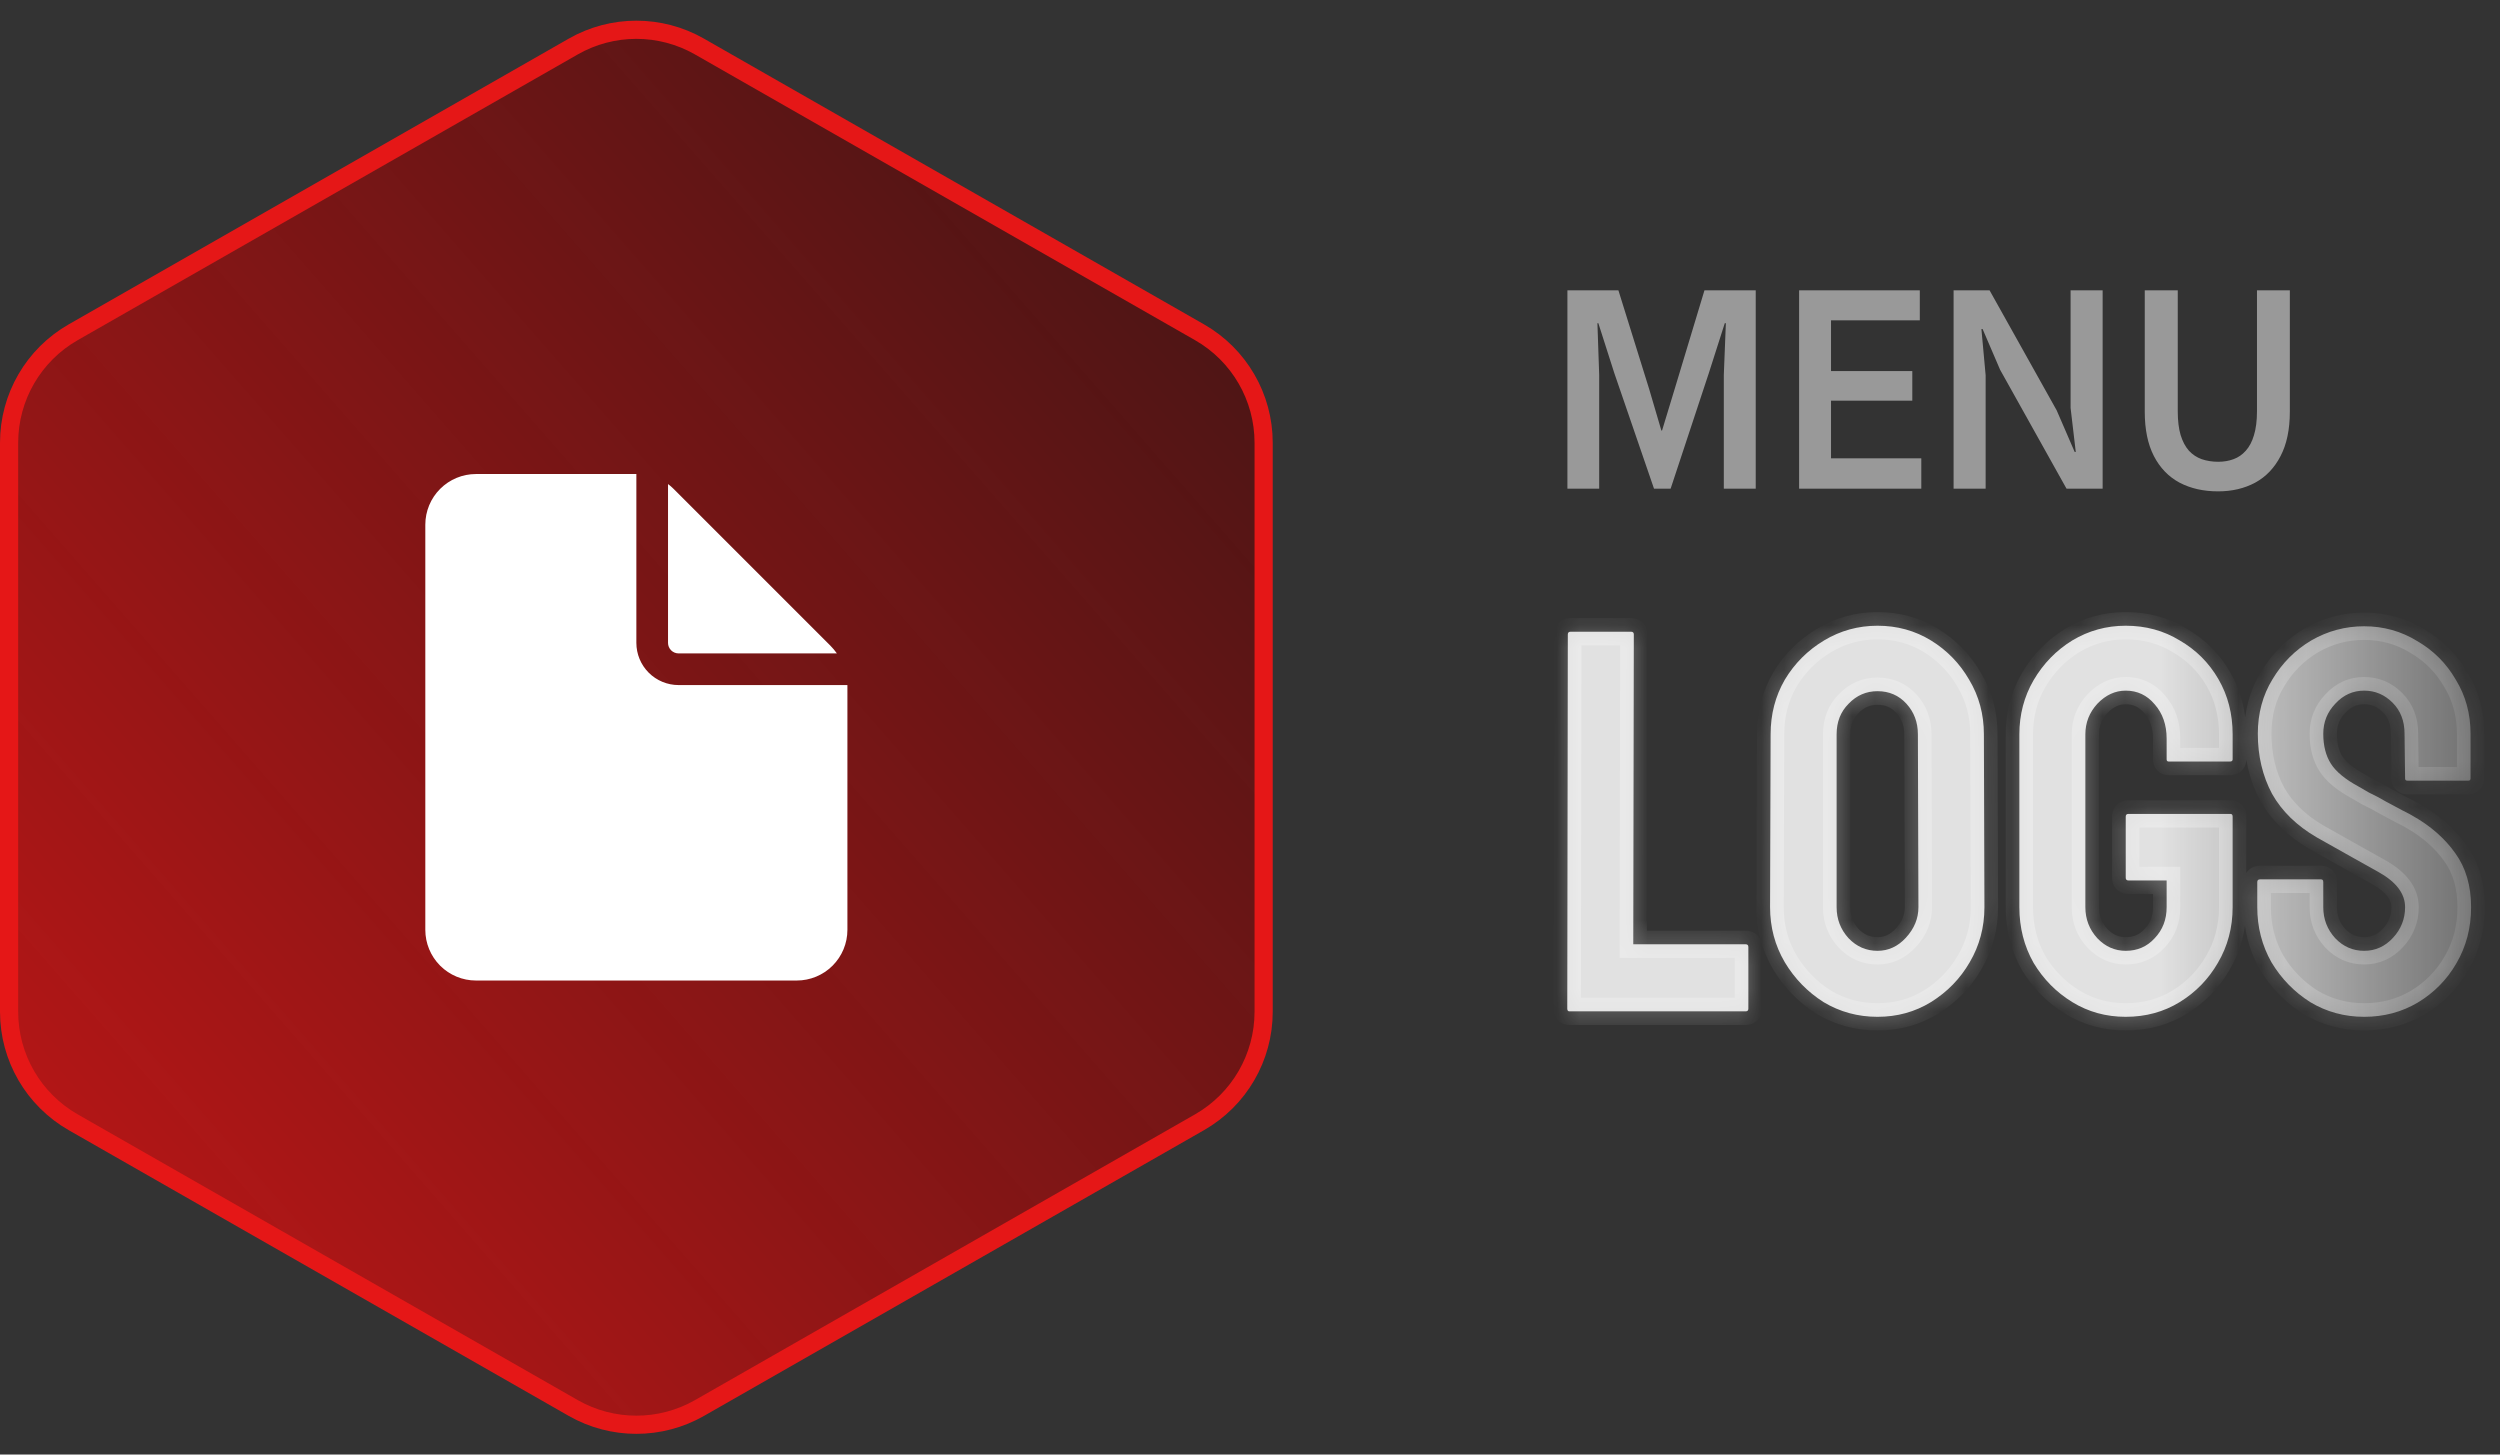 <svg width="110" height="64" viewBox="0 0 110 64" fill="none" xmlns="http://www.w3.org/2000/svg">
<rect x="0" y="0" width="110" height="64" fill="#333333" stroke="none"/>
<path d="M30.778 61.952C29.057 62.935 26.943 62.935 25.222 61.952L3.222 49.38C1.477 48.383 0.4 46.528 0.4 44.518L0.4 19.481C0.4 17.471 1.477 15.616 3.222 14.619L25.222 2.048C26.943 1.064 29.057 1.064 30.778 2.048L52.778 14.619C54.523 15.616 55.6 17.471 55.6 19.481L55.6 44.518C55.6 46.528 54.523 48.383 52.778 49.38L30.778 61.952Z" fill="black" fill-opacity="0.6"/>
<path d="M30.778 61.952C29.057 62.935 26.943 62.935 25.222 61.952L3.222 49.38C1.477 48.383 0.4 46.528 0.4 44.518L0.4 19.481C0.4 17.471 1.477 15.616 3.222 14.619L25.222 2.048C26.943 1.064 29.057 1.064 30.778 2.048L52.778 14.619C54.523 15.616 55.6 17.471 55.6 19.481L55.6 44.518C55.6 46.528 54.523 48.383 52.778 49.38L30.778 61.952Z" fill="url(#paint0_linear_823_10310)"/>
<path d="M30.778 61.952C29.057 62.935 26.943 62.935 25.222 61.952L3.222 49.38C1.477 48.383 0.4 46.528 0.4 44.518L0.4 19.481C0.4 17.471 1.477 15.616 3.222 14.619L25.222 2.048C26.943 1.064 29.057 1.064 30.778 2.048L52.778 14.619C54.523 15.616 55.6 17.471 55.6 19.481L55.6 44.518C55.6 46.528 54.523 48.383 52.778 49.38L30.778 61.952Z" stroke="#E51717" stroke-width="0.8"/>
<path d="M28 20.857V28.286C28 28.778 28.196 29.251 28.544 29.599C28.892 29.947 29.365 30.143 29.857 30.143H37.285L37.286 30.215V40.914C37.286 41.505 37.051 42.072 36.633 42.49C36.215 42.908 35.648 43.143 35.057 43.143H20.943C20.352 43.143 19.785 42.908 19.367 42.49C18.949 42.072 18.714 41.505 18.714 40.914V23.086C18.714 22.495 18.949 21.928 19.367 21.51C19.785 21.092 20.352 20.857 20.943 20.857H28Z" fill="white"/>
<path d="M29.393 21.298V28.286C29.393 28.409 29.442 28.527 29.529 28.614C29.616 28.701 29.734 28.75 29.857 28.75H36.823C36.737 28.629 36.642 28.516 36.538 28.41L29.638 21.51C29.561 21.433 29.48 21.363 29.393 21.298Z" fill="white"/>
<path d="M68.966 21.5V12.776H71.21L72.56 17.108L73.1 18.944H73.13L73.688 17.108L74.996 12.776H77.252V21.5H75.848V16.496L75.938 14.222H75.89L75.188 16.418L73.508 21.5H72.776L71.03 16.418L70.328 14.222H70.286L70.364 16.496V21.5H68.966ZM79.161 21.5V12.776H84.471V14.096H79.971L80.565 13.448V16.742L79.971 16.328H84.141V17.63H80.217L80.565 17.174V20.822L79.971 20.168H84.537V21.5H79.161ZM85.958 21.5V12.776H87.542L90.494 18.056L91.286 19.886H91.334L91.106 17.948V12.776H92.516V21.5H90.926L88.004 16.268L87.236 14.48H87.182L87.368 16.514V21.5H85.958ZM97.597 21.62C96.953 21.62 96.387 21.492 95.899 21.236C95.415 20.976 95.039 20.586 94.771 20.066C94.503 19.546 94.369 18.894 94.369 18.11V12.776H95.821V18.092C95.821 18.508 95.863 18.858 95.947 19.142C96.035 19.426 96.157 19.656 96.313 19.832C96.473 20.004 96.661 20.128 96.877 20.204C97.097 20.28 97.339 20.318 97.603 20.318C97.847 20.318 98.071 20.28 98.275 20.204C98.483 20.128 98.663 20.004 98.815 19.832C98.971 19.66 99.091 19.432 99.175 19.148C99.263 18.86 99.307 18.508 99.307 18.092V12.776H100.753V18.11C100.753 18.894 100.617 19.546 100.345 20.066C100.077 20.586 99.705 20.976 99.229 21.236C98.753 21.492 98.209 21.62 97.597 21.62Z" fill="#DDDDDD" fill-opacity="0.6"/>
<mask id="path-5-inside-1_823_10310" fill="white">
<path d="M69.056 44.5C68.992 44.5 68.96 44.46 68.96 44.38L68.984 27.916C68.984 27.836 69.024 27.796 69.104 27.796H71.768C71.848 27.796 71.888 27.836 71.888 27.916L71.864 41.548H76.808C76.888 41.548 76.928 41.588 76.928 41.668V44.38C76.928 44.46 76.888 44.5 76.808 44.5H69.056ZM82.611 44.74C81.747 44.74 80.955 44.524 80.235 44.092C79.531 43.644 78.963 43.06 78.531 42.34C78.099 41.604 77.883 40.796 77.883 39.916L77.907 32.308C77.907 31.428 78.115 30.628 78.531 29.908C78.963 29.188 79.539 28.612 80.259 28.18C80.979 27.748 81.763 27.532 82.611 27.532C83.475 27.532 84.259 27.748 84.963 28.18C85.667 28.612 86.227 29.188 86.643 29.908C87.075 30.628 87.291 31.428 87.291 32.308L87.315 39.916C87.315 40.796 87.099 41.604 86.667 42.34C86.251 43.06 85.683 43.644 84.963 44.092C84.259 44.524 83.475 44.74 82.611 44.74ZM82.611 41.836C83.091 41.836 83.507 41.644 83.859 41.26C84.227 40.86 84.411 40.412 84.411 39.916L84.387 32.308C84.387 31.78 84.219 31.332 83.883 30.964C83.547 30.596 83.123 30.412 82.611 30.412C82.115 30.412 81.691 30.596 81.339 30.964C80.987 31.316 80.811 31.764 80.811 32.308V39.916C80.811 40.444 80.987 40.9 81.339 41.284C81.691 41.652 82.115 41.836 82.611 41.836ZM93.532 44.74C92.668 44.74 91.884 44.524 91.18 44.092C90.476 43.66 89.908 43.084 89.476 42.364C89.06 41.628 88.852 40.812 88.852 39.916V32.308C88.852 31.444 89.06 30.652 89.476 29.932C89.908 29.196 90.476 28.612 91.18 28.18C91.9 27.748 92.684 27.532 93.532 27.532C94.412 27.532 95.204 27.748 95.908 28.18C96.628 28.596 97.196 29.164 97.612 29.884C98.028 30.604 98.236 31.412 98.236 32.308V33.412C98.236 33.476 98.196 33.508 98.116 33.508H95.428C95.364 33.508 95.332 33.476 95.332 33.412V32.5C95.332 31.892 95.156 31.388 94.804 30.988C94.468 30.588 94.044 30.388 93.532 30.388C93.068 30.388 92.652 30.58 92.284 30.964C91.932 31.348 91.756 31.796 91.756 32.308V39.916C91.756 40.444 91.932 40.9 92.284 41.284C92.636 41.652 93.052 41.836 93.532 41.836C94.044 41.836 94.468 41.652 94.804 41.284C95.156 40.916 95.332 40.46 95.332 39.916V38.74H93.652C93.572 38.74 93.532 38.7 93.532 38.62V35.932C93.532 35.852 93.572 35.812 93.652 35.812H98.14C98.204 35.812 98.236 35.852 98.236 35.932V39.916C98.236 40.812 98.02 41.628 97.588 42.364C97.172 43.084 96.612 43.66 95.908 44.092C95.204 44.524 94.412 44.74 93.532 44.74ZM104.024 44.74C103.16 44.74 102.368 44.524 101.648 44.092C100.944 43.644 100.376 43.06 99.944 42.34C99.528 41.604 99.32 40.796 99.32 39.916V38.812C99.32 38.732 99.36 38.692 99.44 38.692H102.128C102.192 38.692 102.224 38.732 102.224 38.812V39.916C102.224 40.444 102.4 40.9 102.752 41.284C103.104 41.652 103.528 41.836 104.024 41.836C104.52 41.836 104.944 41.644 105.296 41.26C105.648 40.876 105.824 40.428 105.824 39.916C105.824 39.324 105.44 38.812 104.672 38.38C104.416 38.236 104.016 38.012 103.472 37.708C102.928 37.404 102.416 37.116 101.936 36.844C101.056 36.332 100.4 35.692 99.968 34.924C99.552 34.14 99.344 33.26 99.344 32.284C99.344 31.388 99.56 30.588 99.992 29.884C100.424 29.164 100.992 28.596 101.696 28.18C102.416 27.764 103.192 27.556 104.024 27.556C104.872 27.556 105.648 27.772 106.352 28.204C107.072 28.62 107.64 29.188 108.056 29.908C108.488 30.612 108.704 31.404 108.704 32.284V34.252C108.704 34.316 108.672 34.348 108.608 34.348H105.92C105.856 34.348 105.824 34.316 105.824 34.252L105.8 32.284C105.8 31.724 105.624 31.268 105.272 30.916C104.92 30.564 104.504 30.388 104.024 30.388C103.528 30.388 103.104 30.58 102.752 30.964C102.4 31.332 102.224 31.772 102.224 32.284C102.224 32.812 102.336 33.252 102.56 33.604C102.784 33.956 103.192 34.292 103.784 34.612C103.864 34.66 104.016 34.748 104.24 34.876C104.48 34.988 104.736 35.124 105.008 35.284C105.28 35.428 105.52 35.556 105.728 35.668C105.952 35.78 106.088 35.852 106.136 35.884C106.936 36.332 107.568 36.884 108.032 37.54C108.496 38.18 108.728 38.972 108.728 39.916C108.728 40.828 108.512 41.652 108.08 42.388C107.664 43.108 107.096 43.684 106.376 44.116C105.672 44.532 104.888 44.74 104.024 44.74Z"/>
</mask>
<path d="M69.056 44.5C68.992 44.5 68.96 44.46 68.96 44.38L68.984 27.916C68.984 27.836 69.024 27.796 69.104 27.796H71.768C71.848 27.796 71.888 27.836 71.888 27.916L71.864 41.548H76.808C76.888 41.548 76.928 41.588 76.928 41.668V44.38C76.928 44.46 76.888 44.5 76.808 44.5H69.056ZM82.611 44.74C81.747 44.74 80.955 44.524 80.235 44.092C79.531 43.644 78.963 43.06 78.531 42.34C78.099 41.604 77.883 40.796 77.883 39.916L77.907 32.308C77.907 31.428 78.115 30.628 78.531 29.908C78.963 29.188 79.539 28.612 80.259 28.18C80.979 27.748 81.763 27.532 82.611 27.532C83.475 27.532 84.259 27.748 84.963 28.18C85.667 28.612 86.227 29.188 86.643 29.908C87.075 30.628 87.291 31.428 87.291 32.308L87.315 39.916C87.315 40.796 87.099 41.604 86.667 42.34C86.251 43.06 85.683 43.644 84.963 44.092C84.259 44.524 83.475 44.74 82.611 44.74ZM82.611 41.836C83.091 41.836 83.507 41.644 83.859 41.26C84.227 40.86 84.411 40.412 84.411 39.916L84.387 32.308C84.387 31.78 84.219 31.332 83.883 30.964C83.547 30.596 83.123 30.412 82.611 30.412C82.115 30.412 81.691 30.596 81.339 30.964C80.987 31.316 80.811 31.764 80.811 32.308V39.916C80.811 40.444 80.987 40.9 81.339 41.284C81.691 41.652 82.115 41.836 82.611 41.836ZM93.532 44.74C92.668 44.74 91.884 44.524 91.18 44.092C90.476 43.66 89.908 43.084 89.476 42.364C89.06 41.628 88.852 40.812 88.852 39.916V32.308C88.852 31.444 89.06 30.652 89.476 29.932C89.908 29.196 90.476 28.612 91.18 28.18C91.9 27.748 92.684 27.532 93.532 27.532C94.412 27.532 95.204 27.748 95.908 28.18C96.628 28.596 97.196 29.164 97.612 29.884C98.028 30.604 98.236 31.412 98.236 32.308V33.412C98.236 33.476 98.196 33.508 98.116 33.508H95.428C95.364 33.508 95.332 33.476 95.332 33.412V32.5C95.332 31.892 95.156 31.388 94.804 30.988C94.468 30.588 94.044 30.388 93.532 30.388C93.068 30.388 92.652 30.58 92.284 30.964C91.932 31.348 91.756 31.796 91.756 32.308V39.916C91.756 40.444 91.932 40.9 92.284 41.284C92.636 41.652 93.052 41.836 93.532 41.836C94.044 41.836 94.468 41.652 94.804 41.284C95.156 40.916 95.332 40.46 95.332 39.916V38.74H93.652C93.572 38.74 93.532 38.7 93.532 38.62V35.932C93.532 35.852 93.572 35.812 93.652 35.812H98.14C98.204 35.812 98.236 35.852 98.236 35.932V39.916C98.236 40.812 98.02 41.628 97.588 42.364C97.172 43.084 96.612 43.66 95.908 44.092C95.204 44.524 94.412 44.74 93.532 44.74ZM104.024 44.74C103.16 44.74 102.368 44.524 101.648 44.092C100.944 43.644 100.376 43.06 99.944 42.34C99.528 41.604 99.32 40.796 99.32 39.916V38.812C99.32 38.732 99.36 38.692 99.44 38.692H102.128C102.192 38.692 102.224 38.732 102.224 38.812V39.916C102.224 40.444 102.4 40.9 102.752 41.284C103.104 41.652 103.528 41.836 104.024 41.836C104.52 41.836 104.944 41.644 105.296 41.26C105.648 40.876 105.824 40.428 105.824 39.916C105.824 39.324 105.44 38.812 104.672 38.38C104.416 38.236 104.016 38.012 103.472 37.708C102.928 37.404 102.416 37.116 101.936 36.844C101.056 36.332 100.4 35.692 99.968 34.924C99.552 34.14 99.344 33.26 99.344 32.284C99.344 31.388 99.56 30.588 99.992 29.884C100.424 29.164 100.992 28.596 101.696 28.18C102.416 27.764 103.192 27.556 104.024 27.556C104.872 27.556 105.648 27.772 106.352 28.204C107.072 28.62 107.64 29.188 108.056 29.908C108.488 30.612 108.704 31.404 108.704 32.284V34.252C108.704 34.316 108.672 34.348 108.608 34.348H105.92C105.856 34.348 105.824 34.316 105.824 34.252L105.8 32.284C105.8 31.724 105.624 31.268 105.272 30.916C104.92 30.564 104.504 30.388 104.024 30.388C103.528 30.388 103.104 30.58 102.752 30.964C102.4 31.332 102.224 31.772 102.224 32.284C102.224 32.812 102.336 33.252 102.56 33.604C102.784 33.956 103.192 34.292 103.784 34.612C103.864 34.66 104.016 34.748 104.24 34.876C104.48 34.988 104.736 35.124 105.008 35.284C105.28 35.428 105.52 35.556 105.728 35.668C105.952 35.78 106.088 35.852 106.136 35.884C106.936 36.332 107.568 36.884 108.032 37.54C108.496 38.18 108.728 38.972 108.728 39.916C108.728 40.828 108.512 41.652 108.08 42.388C107.664 43.108 107.096 43.684 106.376 44.116C105.672 44.532 104.888 44.74 104.024 44.74Z" fill="url(#paint1_linear_823_10310)" fill-opacity="0.85"/>
<path d="M68.96 44.38L68.36 44.379V44.38H68.96ZM68.984 27.916L69.584 27.917V27.916H68.984ZM71.888 27.916L72.488 27.917V27.916H71.888ZM71.864 41.548L71.264 41.547L71.263 42.148H71.864V41.548ZM69.056 43.9C69.156 43.9 69.327 43.938 69.453 44.095C69.558 44.227 69.56 44.356 69.56 44.38H68.36C68.36 44.484 68.378 44.673 68.516 44.845C68.673 45.042 68.892 45.1 69.056 45.1V43.9ZM69.56 44.381L69.584 27.917L68.384 27.915L68.36 44.379L69.56 44.381ZM69.584 27.916C69.584 27.968 69.57 28.118 69.438 28.25C69.306 28.383 69.156 28.396 69.104 28.396V27.196C68.972 27.196 68.762 27.23 68.59 27.402C68.418 27.574 68.384 27.784 68.384 27.916H69.584ZM69.104 28.396H71.768V27.196H69.104V28.396ZM71.768 28.396C71.716 28.396 71.566 28.383 71.434 28.25C71.302 28.118 71.288 27.968 71.288 27.916H72.488C72.488 27.784 72.454 27.574 72.282 27.402C72.11 27.23 71.9 27.196 71.768 27.196V28.396ZM71.288 27.915L71.264 41.547L72.464 41.549L72.488 27.917L71.288 27.915ZM71.864 42.148H76.808V40.948H71.864V42.148ZM76.808 42.148C76.755 42.148 76.606 42.135 76.474 42.002C76.341 41.87 76.328 41.721 76.328 41.668H77.528C77.528 41.535 77.495 41.326 77.322 41.154C77.15 40.981 76.941 40.948 76.808 40.948V42.148ZM76.328 41.668V44.38H77.528V41.668H76.328ZM76.328 44.38C76.328 44.328 76.341 44.178 76.474 44.046C76.606 43.913 76.755 43.9 76.808 43.9V45.1C76.941 45.1 77.15 45.066 77.322 44.894C77.495 44.722 77.528 44.513 77.528 44.38H76.328ZM76.808 43.9H69.056V45.1H76.808V43.9ZM80.235 44.092L79.913 44.598L79.919 44.602L79.926 44.606L80.235 44.092ZM78.531 42.34L78.013 42.644L78.016 42.649L78.531 42.34ZM77.883 39.916L77.283 39.914V39.916H77.883ZM77.907 32.308L78.507 32.31V32.308H77.907ZM78.531 29.908L78.016 29.599L78.011 29.608L78.531 29.908ZM80.259 28.18L80.568 28.695H80.568L80.259 28.18ZM84.963 28.18L84.649 28.691V28.691L84.963 28.18ZM86.643 29.908L86.123 30.208L86.128 30.217L86.643 29.908ZM87.291 32.308H86.691L86.691 32.31L87.291 32.308ZM87.315 39.916H87.915L87.915 39.914L87.315 39.916ZM86.667 42.34L86.15 42.036L86.147 42.04L86.667 42.34ZM84.963 44.092L85.277 44.603L85.28 44.601L84.963 44.092ZM83.859 41.26L83.417 40.854L83.417 40.855L83.859 41.26ZM84.411 39.916H85.011L85.011 39.914L84.411 39.916ZM84.387 32.308H83.787L83.787 32.31L84.387 32.308ZM83.883 30.964L84.326 30.559L83.883 30.964ZM81.339 30.964L81.763 31.388L81.772 31.379L81.339 30.964ZM81.339 41.284L80.897 41.69L80.905 41.699L81.339 41.284ZM82.611 44.14C81.852 44.14 81.168 43.952 80.544 43.578L79.926 44.606C80.742 45.096 81.641 45.34 82.611 45.34V44.14ZM80.557 43.586C79.932 43.188 79.43 42.672 79.045 42.031L78.016 42.649C78.496 43.448 79.13 44.1 79.913 44.598L80.557 43.586ZM79.048 42.036C78.672 41.395 78.483 40.693 78.483 39.916H77.283C77.283 40.899 77.526 41.813 78.013 42.644L79.048 42.036ZM78.483 39.918L78.507 32.31L77.307 32.306L77.283 39.914L78.483 39.918ZM78.507 32.308C78.507 31.527 78.69 30.831 79.05 30.208L78.011 29.608C77.54 30.424 77.307 31.329 77.307 32.308H78.507ZM79.045 30.217C79.427 29.581 79.932 29.076 80.568 28.695L79.95 27.666C79.146 28.148 78.499 28.795 78.016 29.599L79.045 30.217ZM80.568 28.695C81.193 28.319 81.871 28.132 82.611 28.132V26.932C81.655 26.932 80.764 27.177 79.95 27.666L80.568 28.695ZM82.611 28.132C83.37 28.132 84.044 28.32 84.649 28.691L85.277 27.669C84.474 27.176 83.58 26.932 82.611 26.932V28.132ZM84.649 28.691C85.267 29.071 85.757 29.574 86.123 30.208L87.162 29.608C86.697 28.802 86.066 28.153 85.277 27.669L84.649 28.691ZM86.128 30.217C86.502 30.839 86.691 31.531 86.691 32.308H87.891C87.891 31.325 87.648 30.417 87.157 29.599L86.128 30.217ZM86.691 32.31L86.715 39.918L87.915 39.914L87.891 32.306L86.691 32.31ZM86.715 39.916C86.715 40.693 86.526 41.395 86.15 42.036L87.184 42.644C87.672 41.813 87.915 40.899 87.915 39.916H86.715ZM86.147 42.04C85.782 42.673 85.284 43.186 84.646 43.583L85.28 44.601C86.082 44.102 86.72 43.447 87.186 42.64L86.147 42.04ZM84.649 43.581C84.044 43.952 83.37 44.14 82.611 44.14V45.34C83.58 45.34 84.474 45.096 85.277 44.603L84.649 43.581ZM82.611 42.436C83.275 42.436 83.846 42.162 84.301 41.665L83.417 40.855C83.168 41.126 82.907 41.236 82.611 41.236V42.436ZM84.3 41.666C84.76 41.167 85.011 40.577 85.011 39.916H83.811C83.811 40.246 83.694 40.553 83.417 40.854L84.3 41.666ZM85.011 39.914L84.987 32.306L83.787 32.31L83.811 39.918L85.011 39.914ZM84.987 32.308C84.987 31.64 84.769 31.045 84.326 30.559L83.44 31.369C83.668 31.619 83.787 31.92 83.787 32.308H84.987ZM84.326 30.559C83.873 30.063 83.286 29.812 82.611 29.812V31.012C82.96 31.012 83.221 31.129 83.44 31.369L84.326 30.559ZM82.611 29.812C81.946 29.812 81.367 30.067 80.905 30.549L81.772 31.379C82.015 31.125 82.284 31.012 82.611 31.012V29.812ZM80.915 30.54C80.439 31.015 80.211 31.621 80.211 32.308H81.411C81.411 31.907 81.535 31.617 81.763 31.388L80.915 30.54ZM80.211 32.308V39.916H81.411V32.308H80.211ZM80.211 39.916C80.211 40.592 80.442 41.193 80.897 41.689L81.781 40.879C81.532 40.607 81.411 40.296 81.411 39.916H80.211ZM80.905 41.699C81.367 42.181 81.946 42.436 82.611 42.436V41.236C82.284 41.236 82.015 41.123 81.772 40.869L80.905 41.699ZM91.18 44.092L90.866 44.603L91.18 44.092ZM89.476 42.364L88.953 42.659L88.957 42.666L88.961 42.673L89.476 42.364ZM89.476 29.932L88.958 29.628L88.956 29.632L89.476 29.932ZM91.18 28.18L90.871 27.666L90.866 27.669L91.18 28.18ZM95.908 28.18L95.594 28.691L95.601 28.695L95.608 28.7L95.908 28.18ZM97.612 29.884L97.092 30.184L97.612 29.884ZM94.804 30.988L94.344 31.374L94.353 31.384L94.804 30.988ZM92.284 30.964L91.85 30.549L91.841 30.559L92.284 30.964ZM92.284 41.284L91.841 41.69L91.85 41.699L92.284 41.284ZM94.804 41.284L94.37 40.869L94.361 40.879L94.804 41.284ZM95.332 38.74H95.932V38.14H95.332V38.74ZM97.588 42.364L97.07 42.06L97.068 42.064L97.588 42.364ZM95.908 44.092L96.222 44.603L95.908 44.092ZM93.532 44.14C92.773 44.14 92.099 43.952 91.493 43.581L90.866 44.603C91.669 45.096 92.562 45.34 93.532 45.34V44.14ZM91.493 43.581C90.873 43.2 90.373 42.694 89.99 42.055L88.961 42.673C89.442 43.474 90.078 44.12 90.866 44.603L91.493 43.581ZM89.998 42.069C89.636 41.428 89.452 40.715 89.452 39.916H88.252C88.252 40.909 88.483 41.828 88.953 42.659L89.998 42.069ZM89.452 39.916V32.308H88.252V39.916H89.452ZM89.452 32.308C89.452 31.545 89.634 30.857 89.995 30.232L88.956 29.632C88.485 30.447 88.252 31.343 88.252 32.308H89.452ZM89.993 30.236C90.377 29.582 90.876 29.07 91.493 28.691L90.866 27.669C90.075 28.154 89.438 28.81 88.958 29.628L89.993 30.236ZM91.488 28.695C92.114 28.319 92.791 28.132 93.532 28.132V26.932C92.576 26.932 91.685 27.177 90.871 27.666L91.488 28.695ZM93.532 28.132C94.308 28.132 94.99 28.321 95.594 28.691L96.222 27.669C95.417 27.175 94.515 26.932 93.532 26.932V28.132ZM95.608 28.7C96.236 29.063 96.729 29.555 97.092 30.184L98.131 29.584C97.663 28.773 97.019 28.129 96.208 27.66L95.608 28.7ZM97.092 30.184C97.451 30.806 97.636 31.509 97.636 32.308H98.836C98.836 31.315 98.604 30.402 98.131 29.584L97.092 30.184ZM97.636 32.308V33.412H98.836V32.308H97.636ZM97.636 33.412C97.636 33.312 97.674 33.141 97.831 33.016C97.963 32.91 98.092 32.908 98.116 32.908V34.108C98.22 34.108 98.409 34.09 98.581 33.953C98.778 33.795 98.836 33.576 98.836 33.412H97.636ZM98.116 32.908H95.428V34.108H98.116V32.908ZM95.428 32.908C95.488 32.908 95.644 32.923 95.78 33.06C95.916 33.196 95.932 33.352 95.932 33.412H94.732C94.732 33.536 94.763 33.74 94.931 33.908C95.1 34.077 95.303 34.108 95.428 34.108V32.908ZM95.932 33.412V32.5H94.732V33.412H95.932ZM95.932 32.5C95.932 31.768 95.716 31.117 95.254 30.592L94.353 31.384C94.595 31.659 94.732 32.016 94.732 32.5H95.932ZM95.263 30.602C94.816 30.07 94.225 29.788 93.532 29.788V30.988C93.862 30.988 94.12 31.107 94.344 31.374L95.263 30.602ZM93.532 29.788C92.88 29.788 92.314 30.066 91.85 30.549L92.717 31.379C92.99 31.094 93.256 30.988 93.532 30.988V29.788ZM91.841 30.559C91.39 31.051 91.156 31.643 91.156 32.308H92.356C92.356 31.949 92.474 31.645 92.726 31.369L91.841 30.559ZM91.156 32.308V39.916H92.356V32.308H91.156ZM91.156 39.916C91.156 40.592 91.386 41.193 91.841 41.689L92.726 40.879C92.477 40.607 92.356 40.296 92.356 39.916H91.156ZM91.85 41.699C92.308 42.177 92.877 42.436 93.532 42.436V41.236C93.226 41.236 92.964 41.127 92.717 40.869L91.85 41.699ZM93.532 42.436C94.207 42.436 94.794 42.185 95.247 41.689L94.361 40.879C94.142 41.119 93.88 41.236 93.532 41.236V42.436ZM95.237 41.699C95.704 41.211 95.932 40.603 95.932 39.916H94.732C94.732 40.317 94.608 40.621 94.37 40.869L95.237 41.699ZM95.932 39.916V38.74H94.732V39.916H95.932ZM95.332 38.14H93.652V39.34H95.332V38.14ZM93.652 38.14C93.704 38.14 93.854 38.154 93.986 38.286C94.118 38.418 94.132 38.568 94.132 38.62H92.932C92.932 38.752 92.965 38.962 93.137 39.134C93.31 39.306 93.519 39.34 93.652 39.34V38.14ZM94.132 38.62V35.932H92.932V38.62H94.132ZM94.132 35.932C94.132 35.984 94.118 36.134 93.986 36.266C93.854 36.398 93.704 36.412 93.652 36.412V35.212C93.519 35.212 93.31 35.245 93.137 35.418C92.965 35.59 92.932 35.8 92.932 35.932H94.132ZM93.652 36.412H98.14V35.212H93.652V36.412ZM98.14 36.412C98.039 36.412 97.869 36.374 97.743 36.217C97.638 36.085 97.636 35.956 97.636 35.932H98.836C98.836 35.828 98.817 35.639 98.68 35.467C98.522 35.27 98.304 35.212 98.14 35.212V36.412ZM97.636 35.932V39.916H98.836V35.932H97.636ZM97.636 39.916C97.636 40.711 97.445 41.421 97.07 42.06L98.105 42.668C98.594 41.835 98.836 40.913 98.836 39.916H97.636ZM97.068 42.064C96.702 42.698 96.212 43.201 95.594 43.581L96.222 44.603C97.011 44.119 97.642 43.47 98.107 42.664L97.068 42.064ZM95.594 43.581C94.99 43.951 94.308 44.14 93.532 44.14V45.34C94.515 45.34 95.417 45.097 96.222 44.603L95.594 43.581ZM101.648 44.092L101.326 44.598L101.333 44.602L101.34 44.606L101.648 44.092ZM99.944 42.34L99.422 42.635L99.426 42.642L99.43 42.649L99.944 42.34ZM102.752 41.284L102.31 41.69L102.319 41.699L102.752 41.284ZM105.296 41.26L104.854 40.855L105.296 41.26ZM104.672 38.38L104.967 37.857H104.967L104.672 38.38ZM103.472 37.708L103.765 37.184L103.472 37.708ZM101.936 36.844L101.635 37.363L101.641 37.366L101.936 36.844ZM99.968 34.924L99.438 35.205L99.442 35.212L99.445 35.218L99.968 34.924ZM99.992 29.884L100.504 30.198L100.507 30.193L99.992 29.884ZM101.696 28.18L101.396 27.66L101.391 27.663L101.696 28.18ZM106.352 28.204L106.039 28.715L106.045 28.72L106.052 28.724L106.352 28.204ZM108.056 29.908L107.537 30.208L107.541 30.215L107.545 30.222L108.056 29.908ZM105.824 34.252H106.424L106.424 34.245L105.824 34.252ZM105.8 32.284H105.2L105.2 32.291L105.8 32.284ZM105.272 30.916L105.697 30.492V30.492L105.272 30.916ZM102.752 30.964L103.186 31.379L103.195 31.369L102.752 30.964ZM102.56 33.604L103.067 33.282V33.282L102.56 33.604ZM103.784 34.612L104.093 34.097L104.082 34.091L104.07 34.084L103.784 34.612ZM104.24 34.876L103.943 35.397L103.964 35.409L103.987 35.42L104.24 34.876ZM105.008 35.284L104.704 35.801L104.716 35.808L104.728 35.814L105.008 35.284ZM105.728 35.668L105.444 36.196L105.452 36.201L105.46 36.205L105.728 35.668ZM106.136 35.884L105.804 36.383L105.823 36.396L105.843 36.407L106.136 35.884ZM108.032 37.54L107.542 37.886L107.547 37.892L108.032 37.54ZM108.08 42.388L107.563 42.084L107.561 42.088L108.08 42.388ZM106.376 44.116L106.682 44.633L106.685 44.63L106.376 44.116ZM104.024 44.14C103.266 44.14 102.581 43.952 101.957 43.578L101.34 44.606C102.156 45.096 103.055 45.34 104.024 45.34V44.14ZM101.971 43.586C101.346 43.188 100.843 42.672 100.459 42.031L99.43 42.649C99.909 43.448 100.543 44.1 101.326 44.598L101.971 43.586ZM100.467 42.045C100.104 41.403 99.92 40.697 99.92 39.916H98.72C98.72 40.895 98.953 41.805 99.422 42.635L100.467 42.045ZM99.92 39.916V38.812H98.72V39.916H99.92ZM99.92 38.812C99.92 38.864 99.907 39.014 99.775 39.146C99.642 39.279 99.493 39.292 99.44 39.292V38.092C99.308 38.092 99.098 38.126 98.926 38.298C98.754 38.47 98.72 38.679 98.72 38.812H99.92ZM99.44 39.292H102.128V38.092H99.44V39.292ZM102.128 39.292C102.028 39.292 101.858 39.254 101.732 39.097C101.627 38.965 101.624 38.836 101.624 38.812H102.824C102.824 38.708 102.806 38.519 102.669 38.347C102.511 38.15 102.293 38.092 102.128 38.092V39.292ZM101.624 38.812V39.916H102.824V38.812H101.624ZM101.624 39.916C101.624 40.592 101.855 41.193 102.31 41.689L103.195 40.879C102.946 40.607 102.824 40.296 102.824 39.916H101.624ZM102.319 41.699C102.781 42.181 103.36 42.436 104.024 42.436V41.236C103.697 41.236 103.428 41.123 103.186 40.869L102.319 41.699ZM104.024 42.436C104.698 42.436 105.279 42.166 105.739 41.665L104.854 40.855C104.609 41.122 104.343 41.236 104.024 41.236V42.436ZM105.739 41.665C106.19 41.173 106.424 40.581 106.424 39.916H105.224C105.224 40.275 105.107 40.579 104.854 40.855L105.739 41.665ZM106.424 39.916C106.424 39.012 105.822 38.338 104.967 37.857L104.378 38.903C105.058 39.286 105.224 39.636 105.224 39.916H106.424ZM104.967 37.857C104.71 37.713 104.309 37.488 103.765 37.184L103.18 38.232C103.724 38.536 104.123 38.759 104.378 38.903L104.967 37.857ZM103.765 37.184C103.222 36.881 102.711 36.593 102.232 36.322L101.641 37.366C102.122 37.639 102.635 37.927 103.18 38.232L103.765 37.184ZM102.238 36.325C101.436 35.859 100.863 35.291 100.491 34.63L99.445 35.218C99.938 36.093 100.677 36.805 101.635 37.363L102.238 36.325ZM100.498 34.643C100.133 33.954 99.944 33.172 99.944 32.284H98.744C98.744 33.348 98.972 34.326 99.438 35.205L100.498 34.643ZM99.944 32.284C99.944 31.489 100.135 30.799 100.504 30.198L99.481 29.57C98.986 30.377 98.744 31.287 98.744 32.284H99.944ZM100.507 30.193C100.889 29.556 101.386 29.06 102.002 28.697L101.391 27.663C100.599 28.132 99.96 28.772 99.478 29.575L100.507 30.193ZM101.997 28.7C102.625 28.336 103.298 28.156 104.024 28.156V26.956C103.087 26.956 102.208 27.192 101.396 27.66L101.997 28.7ZM104.024 28.156C104.765 28.156 105.432 28.343 106.039 28.715L106.666 27.693C105.865 27.201 104.98 26.956 104.024 26.956V28.156ZM106.052 28.724C106.681 29.087 107.173 29.579 107.537 30.208L108.576 29.608C108.107 28.797 107.464 28.153 106.653 27.684L106.052 28.724ZM107.545 30.222C107.915 30.825 108.104 31.507 108.104 32.284H109.304C109.304 31.301 109.062 30.399 108.568 29.594L107.545 30.222ZM108.104 32.284V34.252H109.304V32.284H108.104ZM108.104 34.252C108.104 34.191 108.12 34.036 108.256 33.9C108.392 33.764 108.548 33.748 108.608 33.748V34.948C108.733 34.948 108.936 34.916 109.105 34.748C109.273 34.58 109.304 34.377 109.304 34.252H108.104ZM108.608 33.748H105.92V34.948H108.608V33.748ZM105.92 33.748C105.981 33.748 106.136 33.764 106.273 33.9C106.409 34.036 106.424 34.191 106.424 34.252H105.224C105.224 34.377 105.256 34.58 105.424 34.748C105.592 34.916 105.796 34.948 105.92 34.948V33.748ZM106.424 34.245L106.4 32.277L105.2 32.291L105.224 34.259L106.424 34.245ZM106.4 32.284C106.4 31.587 106.176 30.971 105.697 30.492L104.848 31.34C105.073 31.565 105.2 31.861 105.2 32.284H106.4ZM105.697 30.492C105.237 30.032 104.67 29.788 104.024 29.788V30.988C104.339 30.988 104.604 31.096 104.848 31.34L105.697 30.492ZM104.024 29.788C103.351 29.788 102.769 30.058 102.31 30.559L103.195 31.369C103.439 31.102 103.706 30.988 104.024 30.988V29.788ZM102.319 30.549C101.859 31.03 101.624 31.618 101.624 32.284H102.824C102.824 31.926 102.941 31.634 103.186 31.379L102.319 30.549ZM101.624 32.284C101.624 32.896 101.755 33.455 102.054 33.926L103.067 33.282C102.918 33.049 102.824 32.728 102.824 32.284H101.624ZM102.054 33.926C102.357 34.402 102.867 34.798 103.499 35.14L104.07 34.084C103.518 33.786 103.212 33.51 103.067 33.282L102.054 33.926ZM103.476 35.127C103.562 35.178 103.719 35.269 103.943 35.397L104.538 34.355C104.313 34.227 104.167 34.142 104.093 34.097L103.476 35.127ZM103.987 35.42C104.207 35.522 104.446 35.649 104.704 35.801L105.313 34.767C105.027 34.599 104.754 34.454 104.494 34.332L103.987 35.42ZM104.728 35.814C104.999 35.958 105.237 36.085 105.444 36.196L106.013 35.14C105.803 35.027 105.562 34.898 105.289 34.754L104.728 35.814ZM105.46 36.205C105.57 36.26 105.655 36.303 105.718 36.336C105.788 36.373 105.808 36.386 105.804 36.383L106.469 35.385C106.383 35.327 106.206 35.236 105.997 35.131L105.46 36.205ZM105.843 36.407C106.576 36.818 107.137 37.313 107.543 37.886L108.522 37.194C108 36.455 107.296 35.846 106.43 35.361L105.843 36.407ZM107.547 37.892C107.923 38.411 108.128 39.073 108.128 39.916H109.328C109.328 38.871 109.07 37.949 108.518 37.188L107.547 37.892ZM108.128 39.916C108.128 40.729 107.937 41.447 107.563 42.084L108.598 42.692C109.088 41.857 109.328 40.927 109.328 39.916H108.128ZM107.561 42.088C107.196 42.719 106.701 43.221 106.068 43.602L106.685 44.63C107.492 44.147 108.132 43.497 108.6 42.688L107.561 42.088ZM106.071 43.599C105.465 43.958 104.787 44.14 104.024 44.14V45.34C104.989 45.34 105.88 45.106 106.682 44.633L106.071 43.599Z" fill="url(#paint2_linear_823_10310)" fill-opacity="0.3" mask="url(#path-5-inside-1_823_10310)"/>
<defs>
<linearGradient id="paint0_linear_823_10310" x1="-13.035" y1="79.057" x2="83.722" y2="-5.606" gradientUnits="userSpaceOnUse">
<stop stop-color="#E51717"/>
<stop offset="1" stop-color="#E51717" stop-opacity="0"/>
</linearGradient>
<linearGradient id="paint1_linear_823_10310" x1="68" y1="36.5" x2="110" y2="36.5" gradientUnits="userSpaceOnUse">
<stop offset="0.645" stop-color="white"/>
<stop offset="1" stop-color="white" stop-opacity="0.3"/>
</linearGradient>
<linearGradient id="paint2_linear_823_10310" x1="68" y1="36.5" x2="110" y2="36.5" gradientUnits="userSpaceOnUse">
<stop offset="0.645" stop-color="white"/>
<stop offset="1" stop-color="white" stop-opacity="0.3"/>
</linearGradient>
</defs>
</svg>
